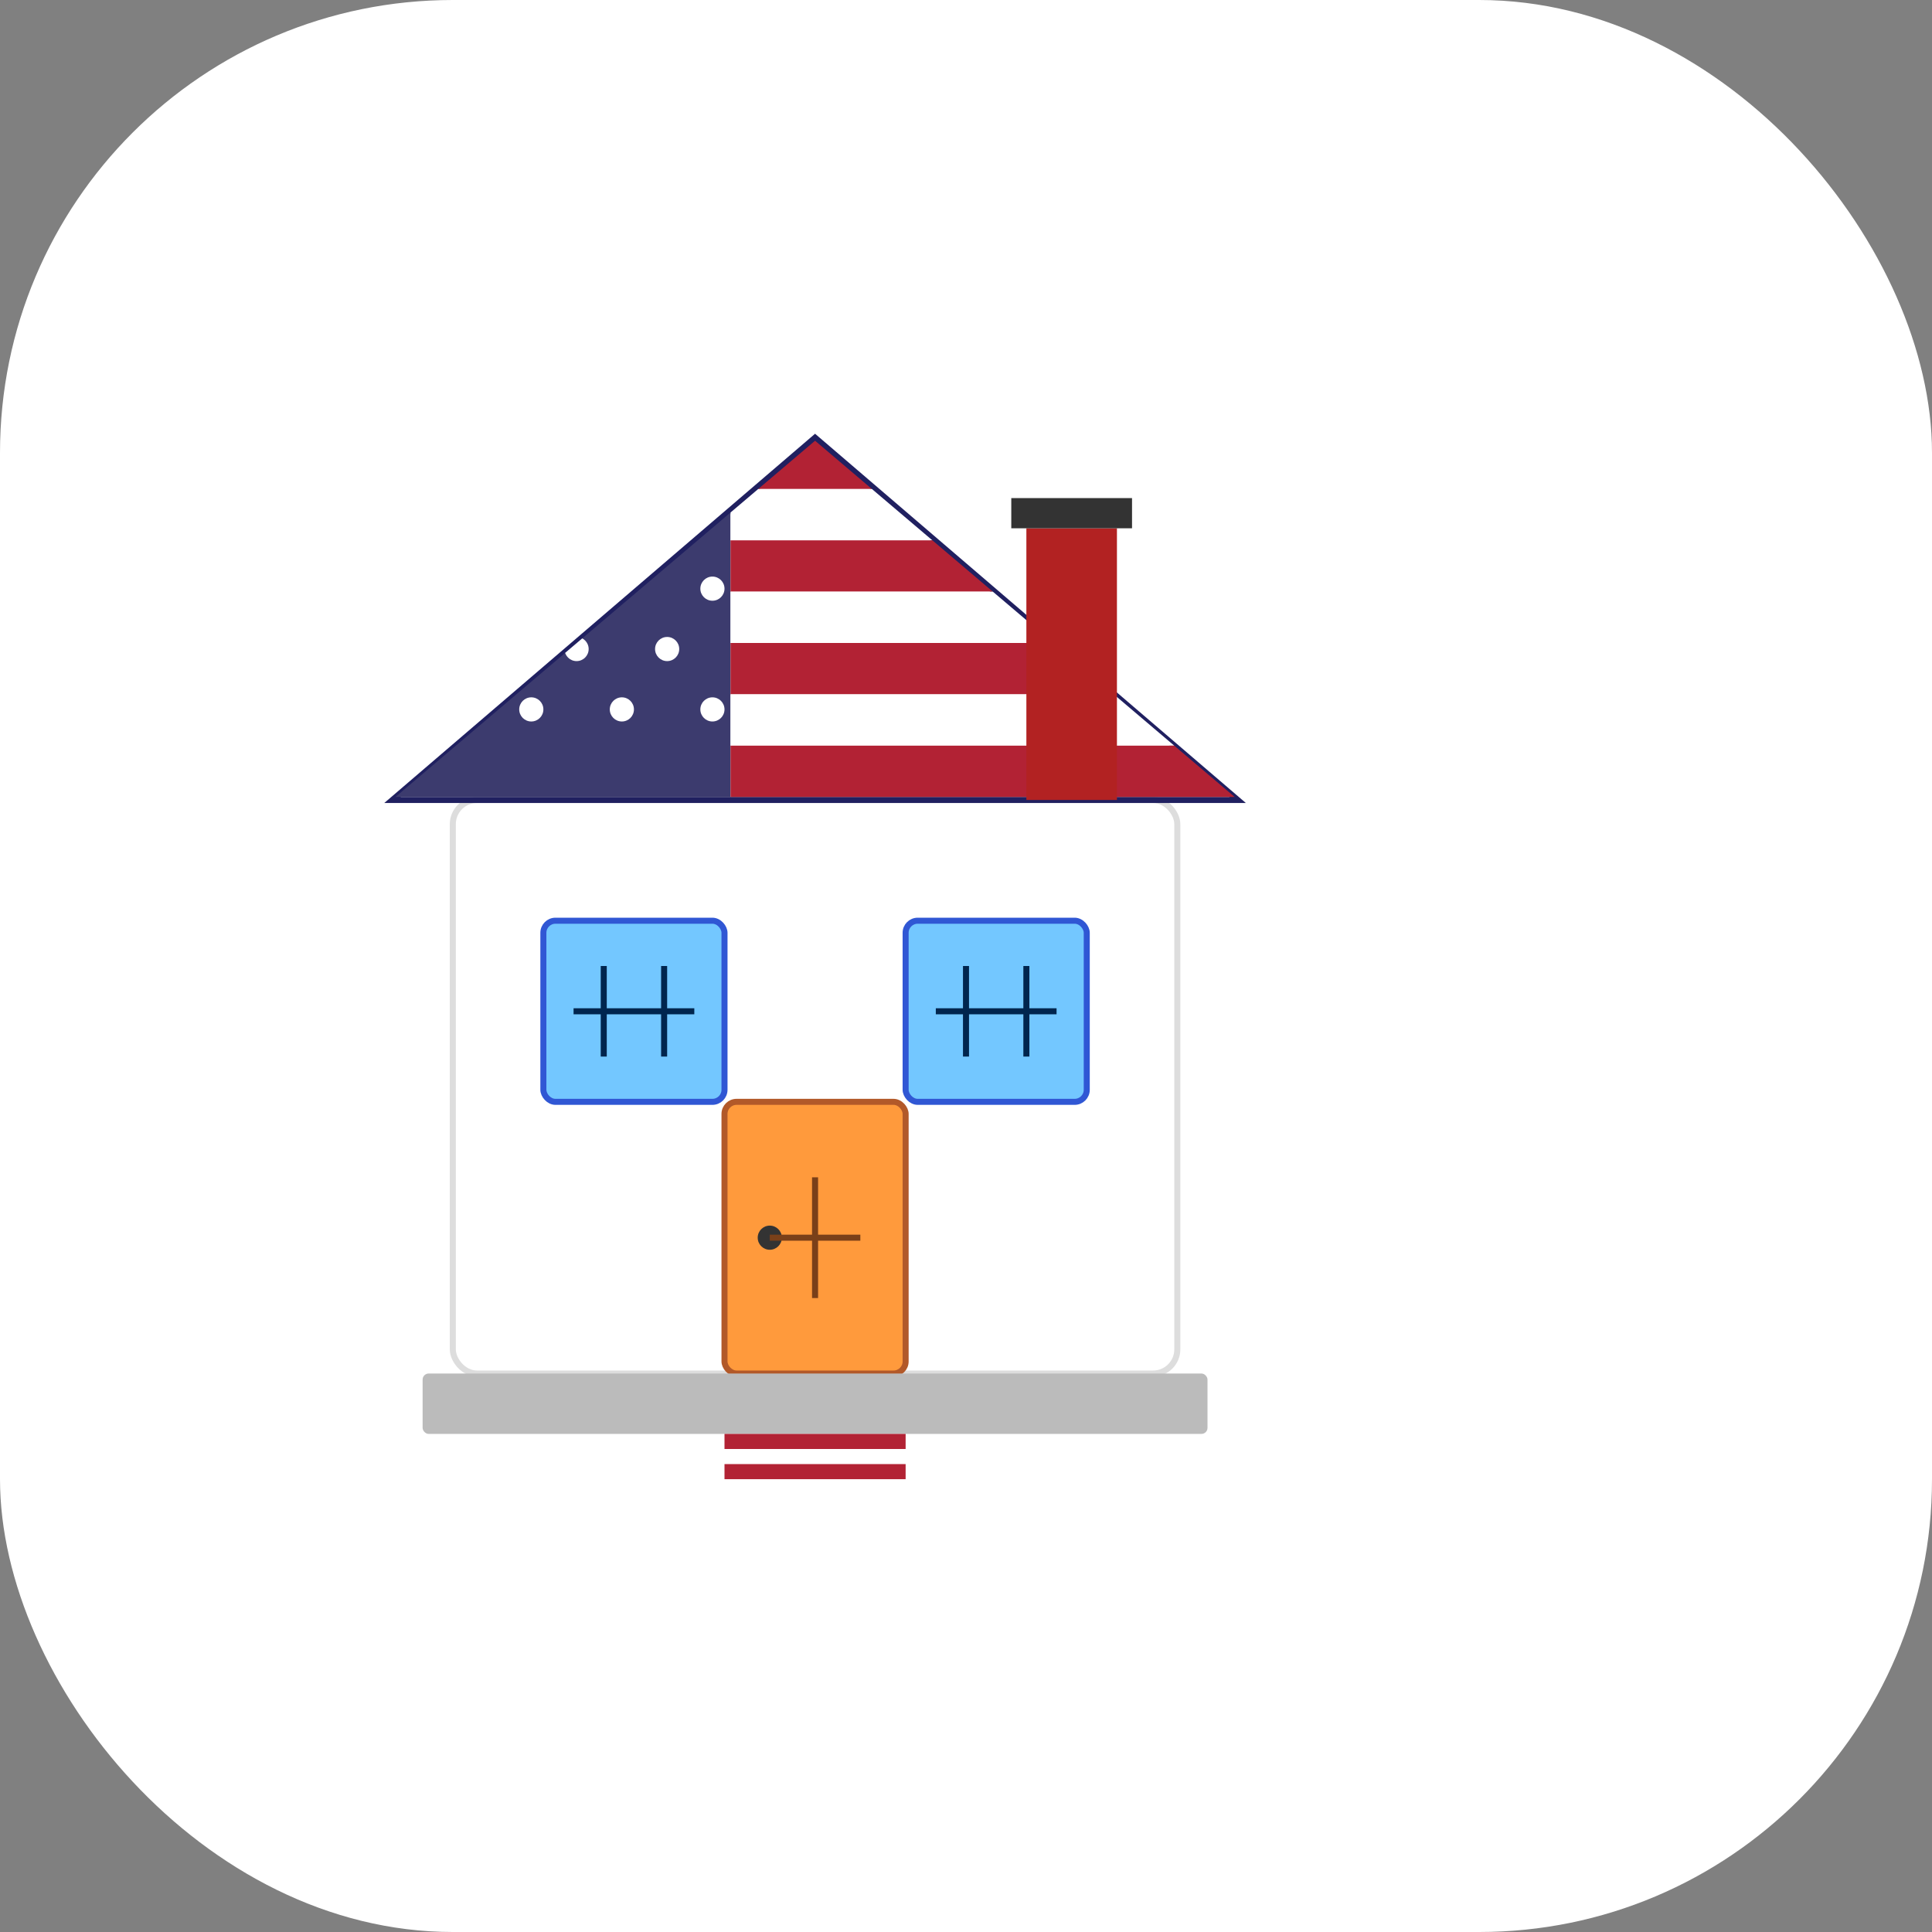 <?xml version="1.0" encoding="UTF-8"?>
<svg width="512" height="512" viewBox="0 0 512 512" xmlns="http://www.w3.org/2000/svg">
  <rect x="0" y="0" width="512" height="512" fill="#808080" stroke="none"/>
  <!-- Background - White as requested -->
  <rect width="512" height="512" rx="120" fill="white" />
  
  <!-- House Container -->
  <g transform="translate(56, 36) scale(0.8)">
    <!-- House Body/Structure -->
    <rect x="80" y="220" width="240" height="190" rx="8" fill="white" stroke="#dddddd" stroke-width="2" />
    
    <!-- Triangle Roof Outline -->
    <path d="M60 220L200 100L340 220H60Z" fill="none" stroke="#202060" stroke-width="2" />
    
    <!-- USA Flag inside the Roof Triangle -->
    <g>
      <clipPath id="roofClip">
        <path d="M61 219L200 101L339 219H61Z" />
      </clipPath>
      
      <g clip-path="url(#roofClip)">
        <!-- Navy blue rectangle for stars area -->
        <rect x="60" y="100" width="112" height="120" fill="#3C3B6E" />
        
        <!-- Stars as circles in a 5x4 grid -->
        <g>
          <circle cx="76" cy="110" r="4" fill="white" />
          <circle cx="106" cy="110" r="4" fill="white" />
          <circle cx="136" cy="110" r="4" fill="white" />
          <circle cx="166" cy="110" r="4" fill="white" />
          
          <circle cx="91" cy="130" r="4" fill="white" />
          <circle cx="121" cy="130" r="4" fill="white" />
          <circle cx="151" cy="130" r="4" fill="white" />
          
          <circle cx="76" cy="150" r="4" fill="white" />
          <circle cx="106" cy="150" r="4" fill="white" />
          <circle cx="136" cy="150" r="4" fill="white" />
          <circle cx="166" cy="150" r="4" fill="white" />
          
          <circle cx="91" cy="170" r="4" fill="white" />
          <circle cx="121" cy="170" r="4" fill="white" />
          <circle cx="151" cy="170" r="4" fill="white" />
          
          <circle cx="76" cy="190" r="4" fill="white" />
          <circle cx="106" cy="190" r="4" fill="white" />
          <circle cx="136" cy="190" r="4" fill="white" />
          <circle cx="166" cy="190" r="4" fill="white" />
        </g>
        
        <!-- Red and White Stripes filling right side of roof -->
        <g>
          <rect x="172" y="100" width="168" height="17" fill="#B22234" />
          <rect x="172" y="117" width="168" height="17" fill="white" />
          <rect x="172" y="134" width="168" height="17" fill="#B22234" />
          <rect x="172" y="151" width="168" height="17" fill="white" />
          <rect x="172" y="168" width="168" height="17" fill="#B22234" />
          <rect x="172" y="185" width="168" height="17" fill="white" />
          <rect x="172" y="202" width="168" height="18" fill="#B22234" />
        </g>
      </g>
    </g>
    
    <!-- Chimney -->
    <rect x="270" y="130" width="30" height="90" fill="#B22222" />
    <rect x="265" y="120" width="40" height="10" fill="#333333" />
    
    <!-- Windows - Build and Design Buttons -->
    <rect x="110" y="260" width="60" height="60" rx="4" fill="#73C7FF" stroke="#3057D4" stroke-width="2" />
    <g transform="translate(140, 290)">
      <path d="M-20 0H20M-10 -15V15M10 -15V15" stroke="#00254E" stroke-width="2" />
    </g>
    
    <rect x="230" y="260" width="60" height="60" rx="4" fill="#73C7FF" stroke="#3057D4" stroke-width="2" />
    <g transform="translate(260, 290)">
      <path d="M-20 0H20M-10 -15V15M10 -15V15" stroke="#00254E" stroke-width="2" />
    </g>
    
    <!-- Door - Finance Button -->
    <rect x="170" y="320" width="60" height="90" rx="4" fill="#FF9A3C" stroke="#B25929" stroke-width="2" />
    <circle cx="185" cy="365" r="4" fill="#333333" />
    <g transform="translate(200, 365)">
      <path d="M-15 0H15M0 -20V20" stroke="#7A4019" stroke-width="2" />
    </g>
    
    <!-- Foundation -->
    <rect x="70" y="410" width="260" height="20" rx="2" fill="#BBBBBB" />
    
    <!-- Flag-themed Driveway -->
    <g transform="translate(170, 430)">
      <rect x="0" y="0" width="60" height="5" fill="#B22234" />
      <rect x="0" y="5" width="60" height="5" fill="white" />
      <rect x="0" y="10" width="60" height="5" fill="#B22234" />
    </g>
  </g>
</svg>